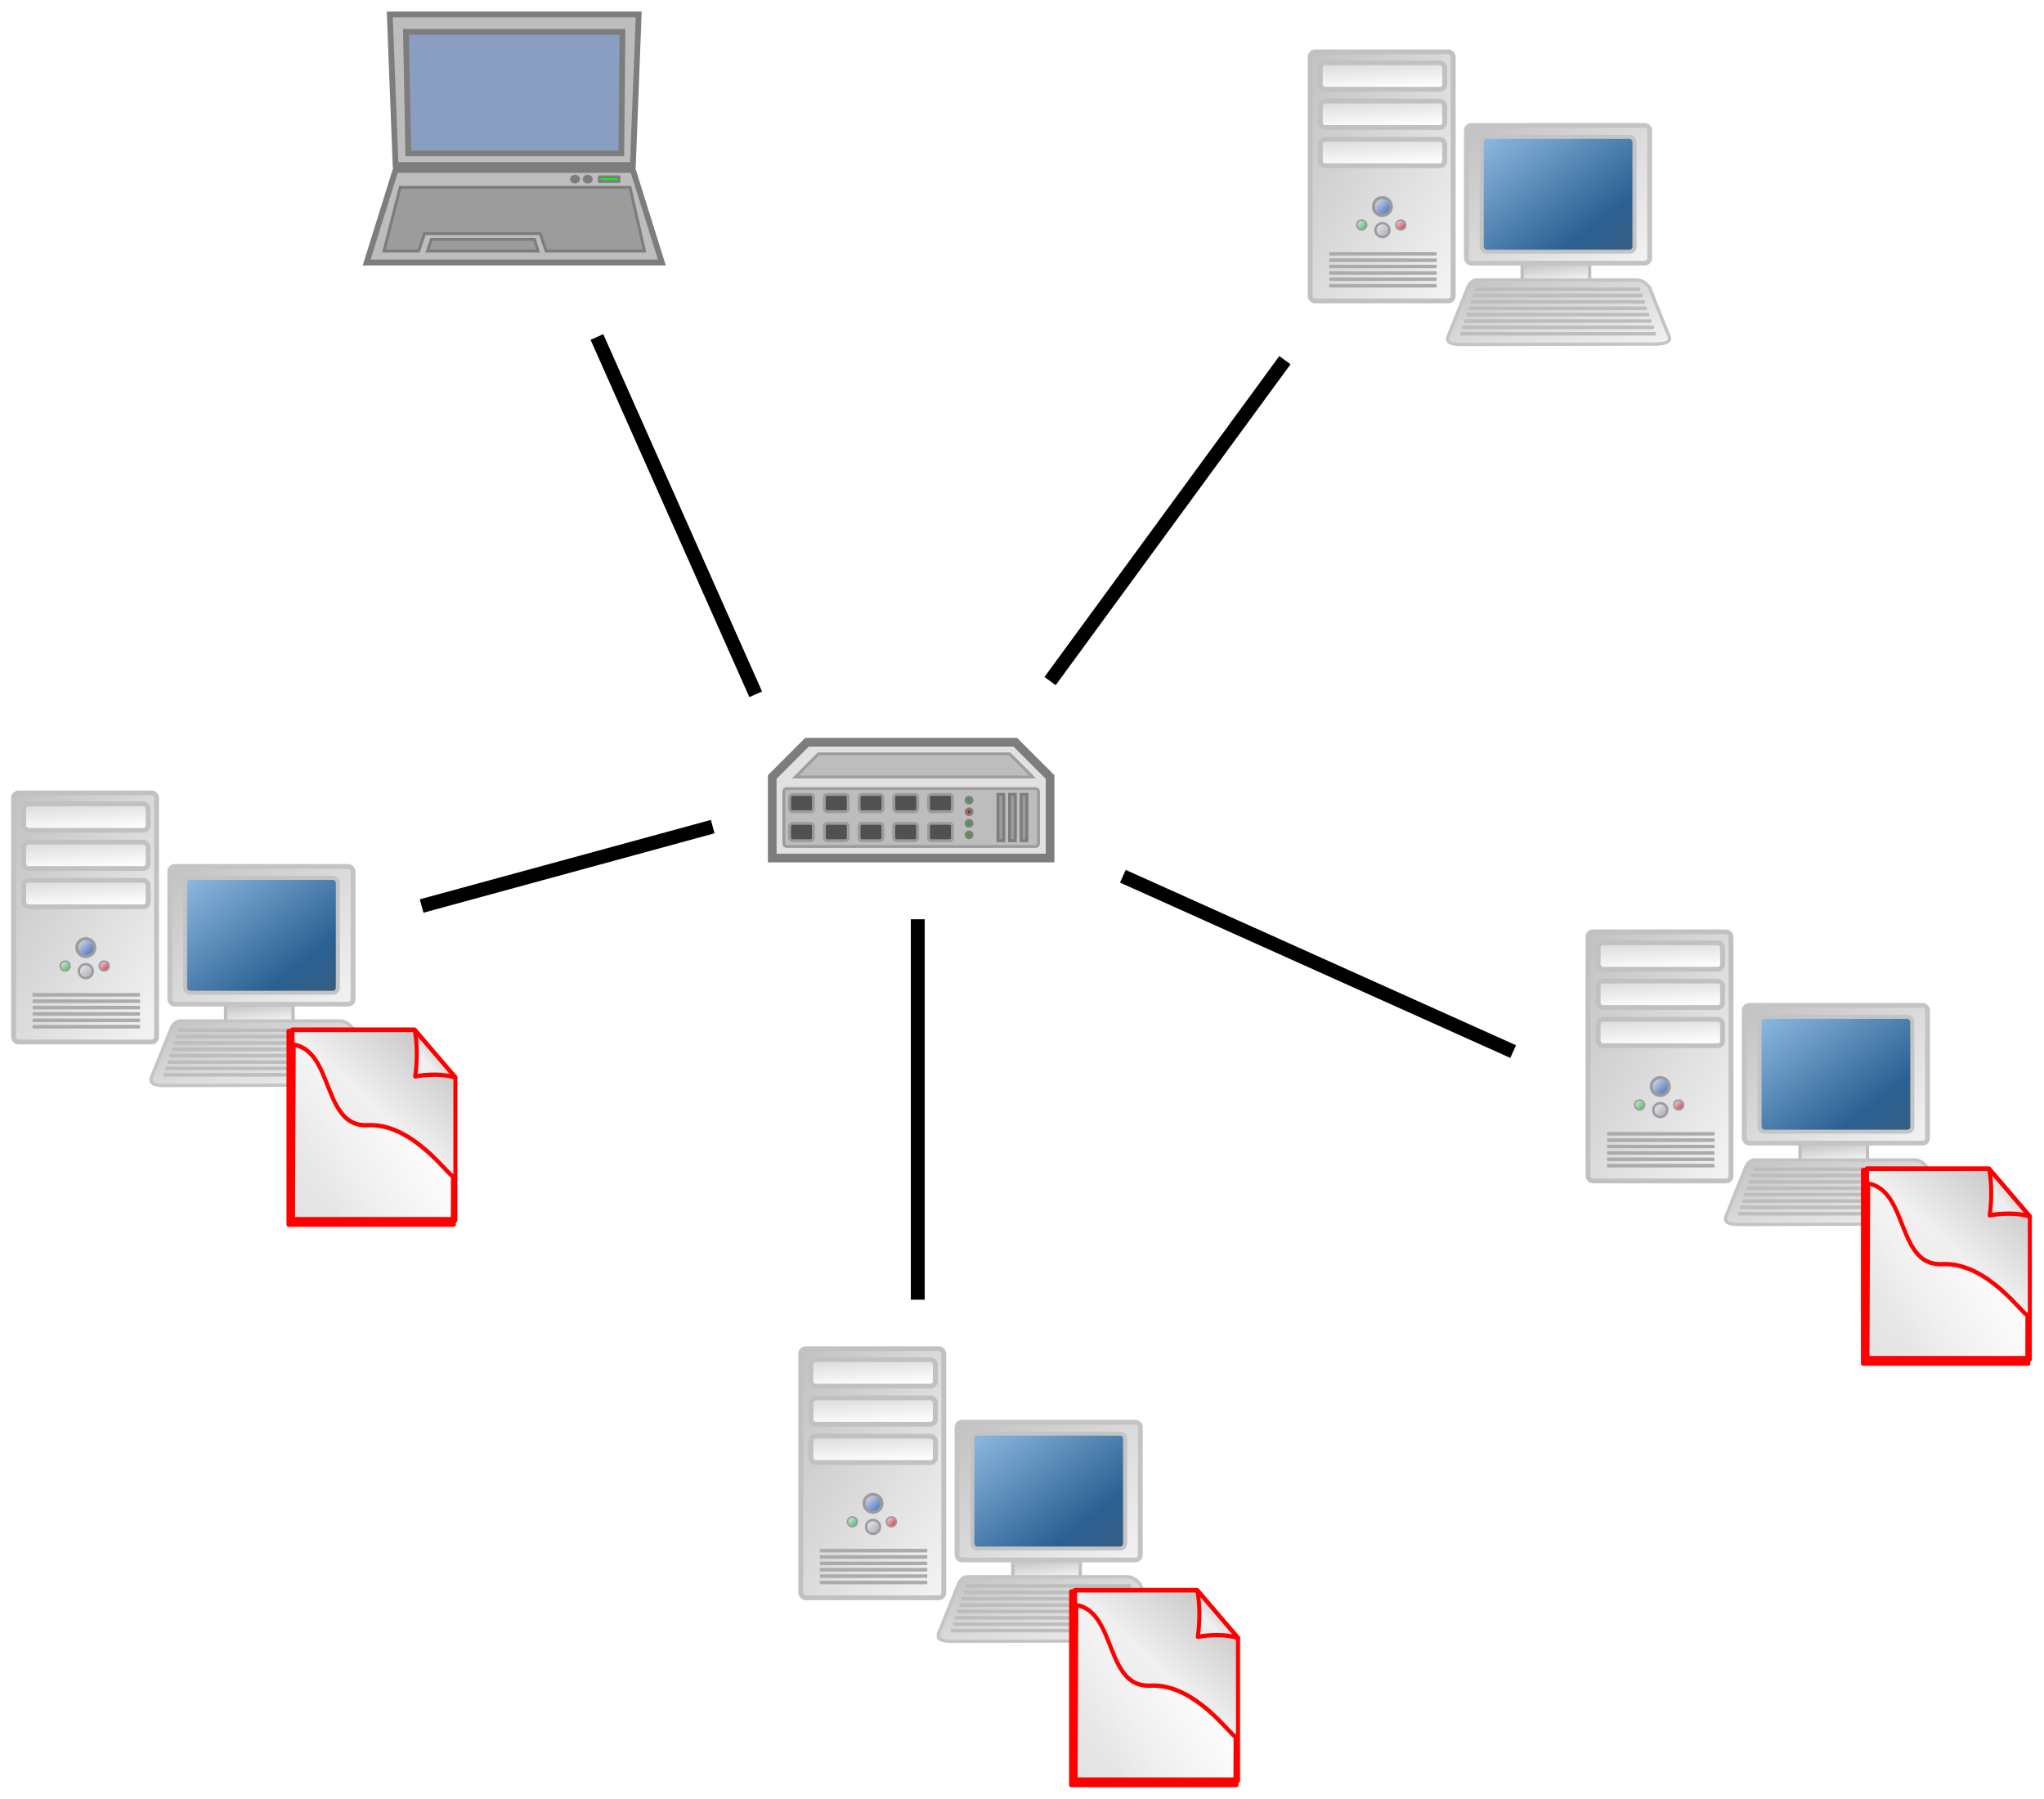 <?xml version="1.0" encoding="UTF-8" standalone="no"?>
<!-- Created with Inkscape (http://www.inkscape.org/) -->

<svg
   xmlns:dc="http://purl.org/dc/elements/1.1/"
   xmlns:cc="http://creativecommons.org/ns#"
   xmlns:rdf="http://www.w3.org/1999/02/22-rdf-syntax-ns#"
   xmlns:svg="http://www.w3.org/2000/svg"
   xmlns="http://www.w3.org/2000/svg"
   xmlns:xlink="http://www.w3.org/1999/xlink"
   xmlns:sodipodi="http://sodipodi.sourceforge.net/DTD/sodipodi-0.dtd"
   xmlns:inkscape="http://www.inkscape.org/namespaces/inkscape"
   width="882.792"
   height="776.915"
   id="svg2"
   version="1.1"
   inkscape:version="0.48.4 r9939"
   sodipodi:docname="nas_replicated.svg">
  <defs
     id="defs4">
    <linearGradient
       y2="326.41"
       x2="412.01"
       gradientTransform="scale(1.137,0.88)"
       y1="267.33"
       gradientUnits="userSpaceOnUse"
       xlink:href="#linearGradient893"
       x1="352.29"
       id="linearGradient2497" />
    <linearGradient
       y2="505.78"
       x2="251.61"
       gradientTransform="scale(2.015,0.496)"
       y1="485.13"
       gradientUnits="userSpaceOnUse"
       xlink:href="#linearGradient2006"
       x1="247.08"
       id="linearGradient2495" />
    <linearGradient
       y2="342.98"
       x2="211.8"
       gradientTransform="scale(2.015,0.496)"
       y1="309.3"
       gradientUnits="userSpaceOnUse"
       xlink:href="#linearGradient2006"
       x1="204.41"
       id="linearGradient2493" />
    <linearGradient
       y2="532.19"
       y1="518.95"
       gradientTransform="scale(1.805,0.554)"
       x2="242.98"
       gradientUnits="userSpaceOnUse"
       xlink:href="#linearGradient893"
       x1="238.53"
       id="linearGradient901" />
    <linearGradient
       y2="321.45"
       y1="272.2"
       gradientTransform="scale(1.137,0.88)"
       x2="407.05"
       gradientUnits="userSpaceOnUse"
       x1="357.26"
       id="linearGradient1138">
      <stop
         offset="0"
         stop-color="#8bb7df"
         id="stop1134" />
      <stop
         offset=".762"
         stop-color="#2a6092"
         id="stop1136" />
      <stop
         offset="1"
         stop-color="#375e82"
         id="stop1135" />
    </linearGradient>
    <linearGradient
       y2="576.43"
       y1="531.84"
       gradientTransform="scale(1.803,0.555)"
       x2="263.56"
       gradientUnits="userSpaceOnUse"
       xlink:href="#linearGradient893"
       x1="218.49"
       id="linearGradient1141" />
    <linearGradient
       x1="549.95"
       y1="400.72"
       x2="527.01"
       gradientUnits="userSpaceOnUse"
       y2="377.81"
       id="linearGradient1170">
      <stop
         offset="0"
         stop-color="#d22235"
         id="stop903" />
      <stop
         offset="1"
         stop-color="#f1f1f1"
         id="stop904" />
    </linearGradient>
    <linearGradient
       y2="536"
       y1="515.35"
       gradientTransform="scale(2.015,0.496)"
       x2="251.61"
       gradientUnits="userSpaceOnUse"
       xlink:href="#linearGradient2006"
       x1="247.08"
       id="linearGradient1505" />
    <linearGradient
       x1="549.95"
       y1="400.72"
       x2="527.01"
       gradientUnits="userSpaceOnUse"
       y2="377.81"
       id="linearGradient1506">
      <stop
         offset="0"
         stop-color="#30b74b"
         id="stop1949" />
      <stop
         offset="1"
         stop-color="#f2f2f2"
         id="stop1950" />
    </linearGradient>
    <linearGradient
       x1="549.95"
       y1="400.72"
       x2="527.01"
       gradientUnits="userSpaceOnUse"
       y2="377.81"
       id="linearGradient2740">
      <stop
         offset="0"
         stop-color="#9fa4af"
         id="stop1946" />
      <stop
         offset="1"
         stop-color="#f2f2f2"
         id="stop1947" />
    </linearGradient>
    <linearGradient
       x1="549.95"
       y1="400.72"
       x2="527.01"
       gradientUnits="userSpaceOnUse"
       y2="377.81"
       id="linearGradient4283">
      <stop
         offset="0"
         stop-color="#305cb7"
         id="stop1907" />
      <stop
         offset="1"
         stop-color="#f2f2f2"
         id="stop1908" />
    </linearGradient>
    <linearGradient
       y2="226.3"
       y1="113.22"
       gradientTransform="scale(0.755,1.324)"
       x2="607.31"
       gradientUnits="userSpaceOnUse"
       xlink:href="#linearGradient893"
       x1="499.56"
       id="linearGradient4284" />
    <linearGradient
       id="linearGradient893">
      <stop
         offset="0"
         stop-color="#c3c3c3"
         id="stop895" />
      <stop
         offset="1"
         stop-color="#f2f2f2"
         id="stop896" />
    </linearGradient>
    <linearGradient
       id="linearGradient2006">
      <stop
         offset="0"
         stop-color="#ddd"
         id="stop2007" />
      <stop
         offset="1"
         stop-color="#fff"
         id="stop2008" />
    </linearGradient>
    <linearGradient
       inkscape:collect="always"
       xlink:href="#linearGradient893"
       id="linearGradient17225"
       gradientUnits="userSpaceOnUse"
       gradientTransform="scale(0.755,1.324)"
       x1="499.56"
       y1="113.22"
       x2="607.31"
       y2="226.3" />
    <linearGradient
       inkscape:collect="always"
       xlink:href="#linearGradient2006"
       id="linearGradient17227"
       gradientUnits="userSpaceOnUse"
       gradientTransform="scale(2.015,0.496)"
       x1="204.41"
       y1="309.3"
       x2="211.8"
       y2="342.98" />
    <linearGradient
       inkscape:collect="always"
       xlink:href="#linearGradient4283"
       id="linearGradient17229"
       gradientUnits="userSpaceOnUse"
       x1="549.95"
       y1="400.72"
       x2="527.01"
       y2="377.81" />
    <linearGradient
       inkscape:collect="always"
       xlink:href="#linearGradient2740"
       id="linearGradient17231"
       gradientUnits="userSpaceOnUse"
       x1="549.95"
       y1="400.72"
       x2="527.01"
       y2="377.81" />
    <linearGradient
       inkscape:collect="always"
       xlink:href="#linearGradient1506"
       id="linearGradient17233"
       gradientUnits="userSpaceOnUse"
       x1="549.95"
       y1="400.72"
       x2="527.01"
       y2="377.81" />
    <linearGradient
       inkscape:collect="always"
       xlink:href="#linearGradient1170"
       id="linearGradient17235"
       gradientUnits="userSpaceOnUse"
       x1="549.95"
       y1="400.72"
       x2="527.01"
       y2="377.81" />
    <linearGradient
       inkscape:collect="always"
       xlink:href="#linearGradient2006"
       id="linearGradient17237"
       gradientUnits="userSpaceOnUse"
       gradientTransform="scale(2.015,0.496)"
       x1="247.08"
       y1="485.13"
       x2="251.61"
       y2="505.78" />
    <linearGradient
       inkscape:collect="always"
       xlink:href="#linearGradient2006"
       id="linearGradient17239"
       gradientUnits="userSpaceOnUse"
       gradientTransform="scale(2.015,0.496)"
       x1="247.08"
       y1="515.35"
       x2="251.61"
       y2="536" />
    <linearGradient
       inkscape:collect="always"
       xlink:href="#linearGradient893"
       id="linearGradient17241"
       gradientUnits="userSpaceOnUse"
       gradientTransform="scale(1.805,0.554)"
       x1="238.53"
       y1="518.95"
       x2="242.98"
       y2="532.19" />
    <linearGradient
       inkscape:collect="always"
       xlink:href="#linearGradient893"
       id="linearGradient17243"
       gradientUnits="userSpaceOnUse"
       gradientTransform="scale(1.137,0.88)"
       x1="352.29"
       y1="267.33"
       x2="412.01"
       y2="326.41" />
    <linearGradient
       inkscape:collect="always"
       xlink:href="#linearGradient1138"
       id="linearGradient17245"
       gradientUnits="userSpaceOnUse"
       gradientTransform="scale(1.137,0.88)"
       x1="357.26"
       y1="272.2"
       x2="407.05"
       y2="321.45" />
    <linearGradient
       inkscape:collect="always"
       xlink:href="#linearGradient893"
       id="linearGradient17247"
       gradientUnits="userSpaceOnUse"
       gradientTransform="scale(1.803,0.555)"
       x1="218.49"
       y1="531.84"
       x2="263.56"
       y2="576.43" />
    <linearGradient
       inkscape:collect="always"
       xlink:href="#linearGradient893"
       id="linearGradient17307"
       gradientUnits="userSpaceOnUse"
       gradientTransform="scale(0.755,1.324)"
       x1="499.56"
       y1="113.22"
       x2="607.31"
       y2="226.3" />
    <linearGradient
       inkscape:collect="always"
       xlink:href="#linearGradient2006"
       id="linearGradient17309"
       gradientUnits="userSpaceOnUse"
       gradientTransform="scale(2.015,0.496)"
       x1="204.41"
       y1="309.3"
       x2="211.8"
       y2="342.98" />
    <linearGradient
       inkscape:collect="always"
       xlink:href="#linearGradient4283"
       id="linearGradient17311"
       gradientUnits="userSpaceOnUse"
       x1="549.95"
       y1="400.72"
       x2="527.01"
       y2="377.81" />
    <linearGradient
       inkscape:collect="always"
       xlink:href="#linearGradient2740"
       id="linearGradient17313"
       gradientUnits="userSpaceOnUse"
       x1="549.95"
       y1="400.72"
       x2="527.01"
       y2="377.81" />
    <linearGradient
       inkscape:collect="always"
       xlink:href="#linearGradient1506"
       id="linearGradient17315"
       gradientUnits="userSpaceOnUse"
       x1="549.95"
       y1="400.72"
       x2="527.01"
       y2="377.81" />
    <linearGradient
       inkscape:collect="always"
       xlink:href="#linearGradient1170"
       id="linearGradient17317"
       gradientUnits="userSpaceOnUse"
       x1="549.95"
       y1="400.72"
       x2="527.01"
       y2="377.81" />
    <linearGradient
       inkscape:collect="always"
       xlink:href="#linearGradient2006"
       id="linearGradient17319"
       gradientUnits="userSpaceOnUse"
       gradientTransform="scale(2.015,0.496)"
       x1="247.08"
       y1="485.13"
       x2="251.61"
       y2="505.78" />
    <linearGradient
       inkscape:collect="always"
       xlink:href="#linearGradient2006"
       id="linearGradient17321"
       gradientUnits="userSpaceOnUse"
       gradientTransform="scale(2.015,0.496)"
       x1="247.08"
       y1="515.35"
       x2="251.61"
       y2="536" />
    <linearGradient
       inkscape:collect="always"
       xlink:href="#linearGradient893"
       id="linearGradient17323"
       gradientUnits="userSpaceOnUse"
       gradientTransform="scale(1.805,0.554)"
       x1="238.53"
       y1="518.95"
       x2="242.98"
       y2="532.19" />
    <linearGradient
       inkscape:collect="always"
       xlink:href="#linearGradient893"
       id="linearGradient17325"
       gradientUnits="userSpaceOnUse"
       gradientTransform="scale(1.137,0.88)"
       x1="352.29"
       y1="267.33"
       x2="412.01"
       y2="326.41" />
    <linearGradient
       inkscape:collect="always"
       xlink:href="#linearGradient1138"
       id="linearGradient17327"
       gradientUnits="userSpaceOnUse"
       gradientTransform="scale(1.137,0.88)"
       x1="357.26"
       y1="272.2"
       x2="407.05"
       y2="321.45" />
    <linearGradient
       inkscape:collect="always"
       xlink:href="#linearGradient893"
       id="linearGradient17329"
       gradientUnits="userSpaceOnUse"
       gradientTransform="scale(1.803,0.555)"
       x1="218.49"
       y1="531.84"
       x2="263.56"
       y2="576.43" />
    <linearGradient
       inkscape:collect="always"
       xlink:href="#linearGradient893"
       id="linearGradient17389"
       gradientUnits="userSpaceOnUse"
       gradientTransform="scale(0.755,1.324)"
       x1="499.56"
       y1="113.22"
       x2="607.31"
       y2="226.3" />
    <linearGradient
       inkscape:collect="always"
       xlink:href="#linearGradient2006"
       id="linearGradient17391"
       gradientUnits="userSpaceOnUse"
       gradientTransform="scale(2.015,0.496)"
       x1="204.41"
       y1="309.3"
       x2="211.8"
       y2="342.98" />
    <linearGradient
       inkscape:collect="always"
       xlink:href="#linearGradient4283"
       id="linearGradient17393"
       gradientUnits="userSpaceOnUse"
       x1="549.95"
       y1="400.72"
       x2="527.01"
       y2="377.81" />
    <linearGradient
       inkscape:collect="always"
       xlink:href="#linearGradient2740"
       id="linearGradient17395"
       gradientUnits="userSpaceOnUse"
       x1="549.95"
       y1="400.72"
       x2="527.01"
       y2="377.81" />
    <linearGradient
       inkscape:collect="always"
       xlink:href="#linearGradient1506"
       id="linearGradient17397"
       gradientUnits="userSpaceOnUse"
       x1="549.95"
       y1="400.72"
       x2="527.01"
       y2="377.81" />
    <linearGradient
       inkscape:collect="always"
       xlink:href="#linearGradient1170"
       id="linearGradient17399"
       gradientUnits="userSpaceOnUse"
       x1="549.95"
       y1="400.72"
       x2="527.01"
       y2="377.81" />
    <linearGradient
       inkscape:collect="always"
       xlink:href="#linearGradient2006"
       id="linearGradient17401"
       gradientUnits="userSpaceOnUse"
       gradientTransform="scale(2.015,0.496)"
       x1="247.08"
       y1="485.13"
       x2="251.61"
       y2="505.78" />
    <linearGradient
       inkscape:collect="always"
       xlink:href="#linearGradient2006"
       id="linearGradient17403"
       gradientUnits="userSpaceOnUse"
       gradientTransform="scale(2.015,0.496)"
       x1="247.08"
       y1="515.35"
       x2="251.61"
       y2="536" />
    <linearGradient
       inkscape:collect="always"
       xlink:href="#linearGradient893"
       id="linearGradient17405"
       gradientUnits="userSpaceOnUse"
       gradientTransform="scale(1.805,0.554)"
       x1="238.53"
       y1="518.95"
       x2="242.98"
       y2="532.19" />
    <linearGradient
       inkscape:collect="always"
       xlink:href="#linearGradient893"
       id="linearGradient17407"
       gradientUnits="userSpaceOnUse"
       gradientTransform="scale(1.137,0.88)"
       x1="352.29"
       y1="267.33"
       x2="412.01"
       y2="326.41" />
    <linearGradient
       inkscape:collect="always"
       xlink:href="#linearGradient1138"
       id="linearGradient17409"
       gradientUnits="userSpaceOnUse"
       gradientTransform="scale(1.137,0.88)"
       x1="357.26"
       y1="272.2"
       x2="407.05"
       y2="321.45" />
    <linearGradient
       inkscape:collect="always"
       xlink:href="#linearGradient893"
       id="linearGradient17411"
       gradientUnits="userSpaceOnUse"
       gradientTransform="scale(1.803,0.555)"
       x1="218.49"
       y1="531.84"
       x2="263.56"
       y2="576.43" />
    <linearGradient
       inkscape:collect="always"
       xlink:href="#linearGradient4283"
       id="linearGradient22771"
       gradientUnits="userSpaceOnUse"
       x1="549.95"
       y1="400.72"
       x2="527.01"
       y2="377.81" />
    <linearGradient
       inkscape:collect="always"
       xlink:href="#linearGradient2740"
       id="linearGradient22773"
       gradientUnits="userSpaceOnUse"
       x1="549.95"
       y1="400.72"
       x2="527.01"
       y2="377.81" />
    <linearGradient
       inkscape:collect="always"
       xlink:href="#linearGradient1506"
       id="linearGradient22775"
       gradientUnits="userSpaceOnUse"
       x1="549.95"
       y1="400.72"
       x2="527.01"
       y2="377.81" />
    <linearGradient
       inkscape:collect="always"
       xlink:href="#linearGradient1170"
       id="linearGradient22777"
       gradientUnits="userSpaceOnUse"
       x1="549.95"
       y1="400.72"
       x2="527.01"
       y2="377.81" />
    <linearGradient
       inkscape:collect="always"
       xlink:href="#linearGradient1138"
       id="linearGradient22779"
       gradientUnits="userSpaceOnUse"
       gradientTransform="scale(1.137,0.88)"
       x1="357.26"
       y1="272.2"
       x2="407.05"
       y2="321.45" />
    <filter
       color-interpolation-filters="sRGB"
       inkscape:collect="always"
       id="filter4103">
      <feGaussianBlur
         inkscape:collect="always"
         stdDeviation="0.299"
         id="feGaussianBlur4105" />
    </filter>
    <linearGradient
       inkscape:collect="always"
       xlink:href="#linearGradient1492"
       id="linearGradient3225"
       gradientUnits="userSpaceOnUse"
       gradientTransform="scale(0.955,1.047)"
       x1="749.247"
       y1="207.823"
       x2="380.102"
       y2="686.158" />
    <linearGradient
       id="linearGradient1492">
      <stop
         offset="0"
         stop-color="#cbcbcb"
         id="stop1493" />
      <stop
         offset=".349"
         stop-color="#f0f0f0"
         id="stop1496" />
      <stop
         offset="1"
         stop-color="#e2e2e2"
         id="stop1494" />
    </linearGradient>
    <linearGradient
       inkscape:collect="always"
       xlink:href="#linearGradient1492"
       id="linearGradient3227"
       gradientUnits="userSpaceOnUse"
       gradientTransform="scale(0.955,1.047)"
       x1="741.654"
       y1="169.437"
       x2="622.352"
       y2="287.726" />
    <linearGradient
       id="linearGradient5007">
      <stop
         offset="0"
         stop-color="#cbcbcb"
         id="stop5009" />
      <stop
         offset=".349"
         stop-color="#f0f0f0"
         id="stop5011" />
      <stop
         offset="1"
         stop-color="#e2e2e2"
         id="stop5013" />
    </linearGradient>
    <linearGradient
       inkscape:collect="always"
       xlink:href="#linearGradient1499"
       id="linearGradient3229"
       gradientUnits="userSpaceOnUse"
       gradientTransform="scale(0.989,1.011)"
       x1="687.96"
       y1="236.127"
       x2="330.878"
       y2="418.539" />
    <linearGradient
       y2="418.539"
       x1="687.96"
       x2="330.878"
       y1="236.127"
       id="linearGradient1499"
       gradientTransform="scale(0.989,1.011)"
       gradientUnits="userSpaceOnUse">
      <stop
         offset="0"
         stop-color="#fff"
         id="stop1502" />
      <stop
         offset="1"
         stop-opacity="0"
         stop-color="#fff"
         id="stop1504" />
    </linearGradient>
    <linearGradient
       y2="418.539"
       x2="330.878"
       y1="236.127"
       x1="687.96"
       gradientTransform="scale(0.989,1.011)"
       gradientUnits="userSpaceOnUse"
       id="linearGradient5028"
       xlink:href="#linearGradient1499"
       inkscape:collect="always" />
    <linearGradient
       inkscape:collect="always"
       xlink:href="#linearGradient1492"
       id="linearGradient3278"
       gradientUnits="userSpaceOnUse"
       gradientTransform="scale(0.955,1.047)"
       x1="749.247"
       y1="207.823"
       x2="380.102"
       y2="686.158" />
    <linearGradient
       inkscape:collect="always"
       xlink:href="#linearGradient1492"
       id="linearGradient3280"
       gradientUnits="userSpaceOnUse"
       gradientTransform="scale(0.955,1.047)"
       x1="741.654"
       y1="169.437"
       x2="622.352"
       y2="287.726" />
    <linearGradient
       inkscape:collect="always"
       xlink:href="#linearGradient1499"
       id="linearGradient3282"
       gradientUnits="userSpaceOnUse"
       gradientTransform="scale(0.989,1.011)"
       x1="687.96"
       y1="236.127"
       x2="330.878"
       y2="418.539" />
    <linearGradient
       inkscape:collect="always"
       xlink:href="#linearGradient1492"
       id="linearGradient3302"
       gradientUnits="userSpaceOnUse"
       gradientTransform="scale(0.955,1.047)"
       x1="749.247"
       y1="207.823"
       x2="380.102"
       y2="686.158" />
    <linearGradient
       inkscape:collect="always"
       xlink:href="#linearGradient1492"
       id="linearGradient3304"
       gradientUnits="userSpaceOnUse"
       gradientTransform="scale(0.955,1.047)"
       x1="741.654"
       y1="169.437"
       x2="622.352"
       y2="287.726" />
    <linearGradient
       inkscape:collect="always"
       xlink:href="#linearGradient1499"
       id="linearGradient3306"
       gradientUnits="userSpaceOnUse"
       gradientTransform="scale(0.989,1.011)"
       x1="687.96"
       y1="236.127"
       x2="330.878"
       y2="418.539" />
  </defs>
  <sodipodi:namedview
     id="base"
     pagecolor="#ffffff"
     bordercolor="#666666"
     borderopacity="1.0"
     inkscape:pageopacity="0.0"
     inkscape:pageshadow="2"
     inkscape:zoom="0.49497475"
     inkscape:cx="537.9894"
     inkscape:cy="305.66286"
     inkscape:document-units="px"
     inkscape:current-layer="layer1-7"
     showgrid="false"
     inkscape:window-width="827"
     inkscape:window-height="847"
     inkscape:window-x="0"
     inkscape:window-y="24"
     inkscape:window-maximized="0"
     fit-margin-top="5"
     fit-margin-bottom="5"
     fit-margin-left="5"
     fit-margin-right="5" />
  <g
     inkscape:label="Calque 1"
     inkscape:groupmode="layer"
     id="layer1"
     transform="translate(30.668,-183.976)">
    <g
       stroke-miterlimit="10"
       transform="translate(400.001,-837.145)"
       id="layer1-7"
       style="fill-rule:evenodd;stroke-miterlimit:10">
      <path
         d="m -97.144,1356.65 15,-15 H 7.856 l 15,15 v 35 h -120 z"
         id="path216"
         inkscape:connector-curvature="0"
         style="fill:#e1e1e1;stroke:#7d7d7d;stroke-width:3.75" />
      <path
         d="m -90.894,1361.65 h 107.5 c 0.688,0 1.25,0.561 1.25,1.25 v 22.5 c 0,0.693 -0.562,1.25 -1.25,1.25 h -107.5 c -0.688,0 -1.25,-0.557 -1.25,-1.25 v -22.5 c 0,-0.689 0.562,-1.25 1.25,-1.25"
         id="path218"
         inkscape:connector-curvature="0"
         style="fill:#bdbdbd;stroke:#9c9c9c;stroke-width:1.25;stroke-linejoin:round" />
      <path
         d="m -10.894,1371.65 c 0,1.67 -2.5,1.67 -2.5,0 0,-1.665 2.5,-1.665 2.5,0"
         id="path220"
         inkscape:connector-curvature="0"
         style="fill:#c51900;stroke:#7d7d7d;stroke-width:1.25;stroke-linejoin:round" />
      <path
         d="M 0.356,1364.15 H 2.856 v 20 H 0.356 z"
         id="path222"
         inkscape:connector-curvature="0"
         style="fill:#9c9c9c;stroke:#7d7d7d;stroke-width:1.25" />
      <path
         d="m -88.394,1364.15 h 7.817 c 0.688,0 1.25,0.561 1.25,1.25 v 5 c 0,0.693 -0.562,1.25 -1.25,1.25 h -7.817 c -0.688,0 -1.25,-0.557 -1.25,-1.25 v -5 c 0,-0.689 0.562,-1.25 1.25,-1.25"
         id="path224"
         inkscape:connector-curvature="0"
         style="fill:#515151;stroke:#9c9c9c;stroke-width:1.25;stroke-linejoin:round" />
      <path
         d="m -88.394,1376.65 h 7.817 c 0.688,0 1.25,0.561 1.25,1.25 v 5 c 0,0.693 -0.562,1.25 -1.25,1.25 h -7.817 c -0.688,0 -1.25,-0.557 -1.25,-1.25 v -5 c 0,-0.689 0.562,-1.25 1.25,-1.25"
         id="path226"
         inkscape:connector-curvature="0"
         style="fill:#515151;stroke:#9c9c9c;stroke-width:1.25;stroke-linejoin:round" />
      <path
         d="m -73.394,1364.15 h 7.817 c 0.688,0 1.25,0.561 1.25,1.25 v 5 c 0,0.693 -0.562,1.25 -1.25,1.25 h -7.817 c -0.688,0 -1.25,-0.557 -1.25,-1.25 v -5 c 0,-0.689 0.562,-1.25 1.25,-1.25"
         id="path228"
         inkscape:connector-curvature="0"
         style="fill:#515151;stroke:#9c9c9c;stroke-width:1.25;stroke-linejoin:round" />
      <path
         d="m -58.394,1364.15 h 7.817 c 0.688,0 1.25,0.561 1.25,1.25 v 5 c 0,0.693 -0.562,1.25 -1.25,1.25 h -7.817 c -0.688,0 -1.25,-0.557 -1.25,-1.25 v -5 c 0,-0.689 0.562,-1.25 1.25,-1.25"
         id="path230"
         inkscape:connector-curvature="0"
         style="fill:#515151;stroke:#9c9c9c;stroke-width:1.25;stroke-linejoin:round" />
      <path
         d="m -43.394,1364.15 h 7.817 c 0.688,0 1.25,0.561 1.25,1.25 v 5 c 0,0.693 -0.562,1.25 -1.25,1.25 h -7.817 c -0.688,0 -1.25,-0.557 -1.25,-1.25 v -5 c 0,-0.689 0.562,-1.25 1.25,-1.25"
         id="path232"
         inkscape:connector-curvature="0"
         style="fill:#515151;stroke:#9c9c9c;stroke-width:1.25;stroke-linejoin:round" />
      <path
         d="m -28.394,1364.15 h 7.817 c 0.688,0 1.25,0.561 1.25,1.25 v 5 c 0,0.693 -0.562,1.25 -1.25,1.25 h -7.817 c -0.688,0 -1.25,-0.557 -1.25,-1.25 v -5 c 0,-0.689 0.562,-1.25 1.25,-1.25"
         id="path234"
         inkscape:connector-curvature="0"
         style="fill:#515151;stroke:#9c9c9c;stroke-width:1.25;stroke-linejoin:round" />
      <path
         d="m -73.394,1376.65 h 7.817 c 0.688,0 1.25,0.561 1.25,1.25 v 5 c 0,0.693 -0.562,1.25 -1.25,1.25 h -7.817 c -0.688,0 -1.25,-0.557 -1.25,-1.25 v -5 c 0,-0.689 0.562,-1.25 1.25,-1.25"
         id="path236"
         inkscape:connector-curvature="0"
         style="fill:#515151;stroke:#9c9c9c;stroke-width:1.25;stroke-linejoin:round" />
      <path
         d="m -58.394,1376.65 h 7.817 c 0.688,0 1.25,0.561 1.25,1.25 v 5 c 0,0.693 -0.562,1.25 -1.25,1.25 h -7.817 c -0.688,0 -1.25,-0.557 -1.25,-1.25 v -5 c 0,-0.689 0.562,-1.25 1.25,-1.25"
         id="path238"
         inkscape:connector-curvature="0"
         style="fill:#515151;stroke:#9c9c9c;stroke-width:1.25;stroke-linejoin:round" />
      <path
         d="m -43.394,1376.65 h 7.817 c 0.688,0 1.25,0.561 1.25,1.25 v 5 c 0,0.693 -0.562,1.25 -1.25,1.25 h -7.817 c -0.688,0 -1.25,-0.557 -1.25,-1.25 v -5 c 0,-0.689 0.562,-1.25 1.25,-1.25"
         id="path240"
         inkscape:connector-curvature="0"
         style="fill:#515151;stroke:#9c9c9c;stroke-width:1.25;stroke-linejoin:round" />
      <path
         d="m -28.394,1376.65 h 7.817 c 0.688,0 1.25,0.561 1.25,1.25 v 5 c 0,0.693 -0.562,1.25 -1.25,1.25 h -7.817 c -0.688,0 -1.25,-0.557 -1.25,-1.25 v -5 c 0,-0.689 0.562,-1.25 1.25,-1.25"
         id="path242"
         inkscape:connector-curvature="0"
         style="fill:#515151;stroke:#9c9c9c;stroke-width:1.25;stroke-linejoin:round" />
      <path
         d="m -87.144,1356.65 10,-10 H 5.356 l 10,10 z"
         id="path244"
         inkscape:connector-curvature="0"
         style="fill:#bdbdbd;stroke:#9c9c9c;stroke-width:1.25" />
      <path
         d="m -10.894,1366.65 c 0,1.67 -2.5,1.67 -2.5,0 0,-1.665 2.5,-1.665 2.5,0"
         id="path246"
         inkscape:connector-curvature="0"
         style="fill:#00c700;stroke:#7d7d7d;stroke-width:1.25" />
      <path
         d="m 5.356,1364.15 h 2.5 v 20 h -2.5 z"
         id="path248"
         inkscape:connector-curvature="0"
         style="fill:#9c9c9c;stroke:#7d7d7d;stroke-width:1.25" />
      <path
         d="m 10.356,1364.15 h 2.5 v 20 h -2.5 z"
         id="path250"
         inkscape:connector-curvature="0"
         style="fill:#9c9c9c;stroke:#7d7d7d;stroke-width:1.25" />
      <path
         d="m -10.894,1376.65 c 0,1.67 -2.5,1.67 -2.5,0 0,-1.665 2.5,-1.665 2.5,0"
         id="path252"
         inkscape:connector-curvature="0"
         style="fill:#00c700;stroke:#7d7d7d;stroke-width:1.25" />
      <path
         d="m -10.894,1381.65 c 0,1.67 -2.5,1.67 -2.5,0 0,-1.665 2.5,-1.665 2.5,0"
         id="path254"
         inkscape:connector-curvature="0"
         style="fill:#00c700;stroke:#7d7d7d;stroke-width:1.25" />
      <g
         transform="matrix(1.125,0,0,1.101,-398.59,799.74)"
         id="g2122"
         style="fill-rule:evenodd">
        <rect
           x="373.73"
           y="146.4"
           width="89.559"
           height="159.39"
           ry="3.149"
           transform="matrix(0.613,0,0,0.613,245.37,131.67)"
           rx="3.082"
           id="rect1203"
           style="fill:url(#linearGradient4284);stroke:#c1c1c1;stroke-width:3.059" />
        <rect
           x="380.07"
           y="153.42"
           width="77.936"
           height="16.892"
           ry="3.149"
           transform="matrix(0.613,0,0,0.613,245.37,131.67)"
           rx="3.082"
           id="rect1826"
           style="fill:url(#linearGradient2493);stroke:#c1c1c1;stroke-width:3.059" />
        <path
           transform="matrix(0.326,0,0,0.326,326.62,155.15)"
           d="m 549.07,389.36 a 10.492,10.492 0 1 1 -20.98,0 10.492,10.492 0 1 1 20.98,0 z"
           id="path1831"
           inkscape:connector-curvature="0"
           style="fill:url(#linearGradient22771);stroke:#9c9c9c;stroke-width:3.664" />
        <path
           transform="matrix(0.254,0,0,0.254,365.41,192.43)"
           d="m 549.07,389.36 a 10.492,10.492 0 1 1 -20.98,0 10.492,10.492 0 1 1 20.98,0 z"
           id="path1940"
           inkscape:connector-curvature="0"
           style="fill:url(#linearGradient22773);stroke:#9c9c9c;stroke-width:3.664" />
        <path
           transform="matrix(0.177,0,0,0.177,398.94,220.4)"
           d="m 549.07,389.36 a 10.492,10.492 0 1 1 -20.98,0 10.492,10.492 0 1 1 20.98,0 z"
           id="path1942"
           inkscape:connector-curvature="0"
           style="fill:url(#linearGradient22775);stroke:#9c9c9c;stroke-width:3.664" />
        <path
           transform="matrix(0.177,0,0,0.177,413.94,220.4)"
           d="m 549.07,389.36 a 10.492,10.492 0 1 1 -20.98,0 10.492,10.492 0 1 1 20.98,0 z"
           id="path1954"
           inkscape:connector-curvature="0"
           style="fill:url(#linearGradient22777);stroke:#9c9c9c;stroke-width:3.664" />
        <rect
           height="1.393"
           x="441.48"
           y="265.76"
           width="41.293"
           ry="0.322"
           transform="translate(40.273,34.156)"
           rx="0.315"
           id="rect1958"
           style="fill:#ababab" />
        <rect
           height="1.393"
           x="441.48"
           y="268.26"
           width="41.293"
           ry="0.322"
           transform="translate(40.273,34.156)"
           rx="0.315"
           id="rect1959"
           style="fill:#ababab" />
        <rect
           height="1.393"
           x="441.48"
           y="270.76"
           width="41.293"
           ry="0.322"
           transform="translate(40.273,34.156)"
           rx="0.315"
           id="rect1960"
           style="fill:#ababab" />
        <rect
           height="1.393"
           x="441.48"
           y="273.26"
           width="41.293"
           ry="0.322"
           transform="translate(40.273,34.156)"
           rx="0.315"
           id="rect1961"
           style="fill:#ababab" />
        <rect
           height="1.393"
           x="441.48"
           y="275.76"
           width="41.293"
           ry="0.322"
           transform="translate(40.273,34.156)"
           rx="0.315"
           id="rect1962"
           style="fill:#ababab" />
        <rect
           height="1.393"
           x="441.48"
           y="278.26"
           width="41.293"
           ry="0.322"
           transform="translate(40.273,34.156)"
           rx="0.315"
           id="rect1963"
           style="fill:#ababab" />
        <rect
           x="478.35"
           y="240.72"
           width="47.775"
           height="10.355"
           ry="1.93"
           rx="1.889"
           id="rect2009"
           style="fill:url(#linearGradient2495);stroke:#c1c1c1;stroke-width:1.875" />
        <rect
           x="478.35"
           y="255.72"
           width="47.775"
           height="10.355"
           ry="1.93"
           rx="1.889"
           id="rect2010"
           style="fill:url(#linearGradient1505);stroke:#c1c1c1;stroke-width:1.875" />
        <g
           transform="translate(0,1.879)"
           id="g2081">
          <rect
             x="420.55"
             y="287.77"
             width="25.911"
             height="7.087"
             transform="translate(135.3,14.407)"
             id="rect1983"
             style="fill:url(#linearGradient901);stroke:#bebebe;stroke-width:1.25" />
          <rect
             x="399.16"
             y="233.96"
             width="70.351"
             height="54.038"
             ry="1.93"
             transform="translate(135.3,14.407)"
             rx="1.889"
             id="rect1979"
             style="fill:url(#linearGradient2497);stroke:#c4c4c4;stroke-width:1.875" />
          <rect
             x="405.02"
             y="238.46"
             width="58.648"
             height="45.048"
             ry="1.93"
             transform="translate(135.3,14.407)"
             rx="1.889"
             id="rect1980"
             style="fill:url(#linearGradient22779);stroke:#c4c4c4;stroke-width:1.563" />
          <path
             transform="translate(135.3,14.407)"
             d="m 402.97,294.58 c -1.36,0.06 -2.47,1.31 -3.07,2.35 l -7.58,19.27 c -1.19,2.83 0.61,3.6 4.43,3.71 l 74.55,-0.18 c 3.14,0 7.19,-0.48 5.43,-3.53 l -7.31,-18.69 c -0.83,-1.02 -2.47,-2.93 -4.82,-2.93 h -61.63 z"
             id="rect1986"
             inkscape:connector-curvature="0"
             style="fill:url(#linearGradient1141);stroke:#c4c4c4;stroke-width:1.279" />
        </g>
        <g
           transform="matrix(0.916,0,0,1,47.77,-0.543)"
           id="g2113"
           style="fill:#bdbdbd">
          <rect
             x="534.06"
             y="316.83"
             width="71.083"
             height="1.393"
             ry="0.322"
             rx="0.344"
             id="rect2100" />
          <rect
             x="533.06"
             y="319.33"
             width="73.074"
             height="1.393"
             ry="0.322"
             rx="0.344"
             id="rect2101" />
          <rect
             x="532.25"
             y="321.83"
             width="74.703"
             height="1.393"
             ry="0.322"
             rx="0.344"
             id="rect2102" />
          <rect
             x="531.25"
             y="324.33"
             width="76.694"
             height="1.393"
             ry="0.322"
             rx="0.344"
             id="rect2103" />
          <rect
             x="530.35"
             y="326.83"
             width="78.504"
             height="1.393"
             ry="0.322"
             rx="0.344"
             id="rect2104" />
          <rect
             x="529.53"
             y="329.33"
             width="80.404"
             height="1.393"
             ry="0.322"
             rx="0.344"
             id="rect2105" />
          <rect
             x="534.96"
             y="314.33"
             width="69.273"
             height="1.393"
             ry="0.322"
             rx="0.344"
             id="rect2110" />
          <rect
             x="528.72"
             y="331.83"
             width="82.033"
             height="1.393"
             ry="0.322"
             rx="0.344"
             id="rect2111" />
        </g>
      </g>
      <g
         style="fill-rule:evenodd"
         id="g17167"
         transform="matrix(1.125,0,0,1.101,-278.59,1179.74)">
        <rect
           style="fill:url(#linearGradient17225);stroke:#c1c1c1;stroke-width:3.059"
           id="rect17169"
           rx="3.082"
           transform="matrix(0.613,0,0,0.613,245.37,131.67)"
           ry="3.149"
           height="159.39"
           width="89.559"
           y="146.4"
           x="373.73" />
        <rect
           style="fill:url(#linearGradient17227);stroke:#c1c1c1;stroke-width:3.059"
           id="rect17171"
           rx="3.082"
           transform="matrix(0.613,0,0,0.613,245.37,131.67)"
           ry="3.149"
           height="16.892"
           width="77.936"
           y="153.42"
           x="380.07" />
        <path
           style="fill:url(#linearGradient17229);stroke:#9c9c9c;stroke-width:3.664"
           inkscape:connector-curvature="0"
           id="path17173"
           d="m 549.07,389.36 a 10.492,10.492 0 1 1 -20.98,0 10.492,10.492 0 1 1 20.98,0 z"
           transform="matrix(0.326,0,0,0.326,326.62,155.15)" />
        <path
           style="fill:url(#linearGradient17231);stroke:#9c9c9c;stroke-width:3.664"
           inkscape:connector-curvature="0"
           id="path17175"
           d="m 549.07,389.36 a 10.492,10.492 0 1 1 -20.98,0 10.492,10.492 0 1 1 20.98,0 z"
           transform="matrix(0.254,0,0,0.254,365.41,192.43)" />
        <path
           style="fill:url(#linearGradient17233);stroke:#9c9c9c;stroke-width:3.664"
           inkscape:connector-curvature="0"
           id="path17177"
           d="m 549.07,389.36 a 10.492,10.492 0 1 1 -20.98,0 10.492,10.492 0 1 1 20.98,0 z"
           transform="matrix(0.177,0,0,0.177,398.94,220.4)" />
        <path
           style="fill:url(#linearGradient17235);stroke:#9c9c9c;stroke-width:3.664"
           inkscape:connector-curvature="0"
           id="path17179"
           d="m 549.07,389.36 a 10.492,10.492 0 1 1 -20.98,0 10.492,10.492 0 1 1 20.98,0 z"
           transform="matrix(0.177,0,0,0.177,413.94,220.4)" />
        <rect
           style="fill:#ababab"
           id="rect17181"
           rx="0.315"
           transform="translate(40.273,34.156)"
           ry="0.322"
           width="41.293"
           y="265.76"
           x="441.48"
           height="1.393" />
        <rect
           style="fill:#ababab"
           id="rect17183"
           rx="0.315"
           transform="translate(40.273,34.156)"
           ry="0.322"
           width="41.293"
           y="268.26"
           x="441.48"
           height="1.393" />
        <rect
           style="fill:#ababab"
           id="rect17185"
           rx="0.315"
           transform="translate(40.273,34.156)"
           ry="0.322"
           width="41.293"
           y="270.76"
           x="441.48"
           height="1.393" />
        <rect
           style="fill:#ababab"
           id="rect17187"
           rx="0.315"
           transform="translate(40.273,34.156)"
           ry="0.322"
           width="41.293"
           y="273.26"
           x="441.48"
           height="1.393" />
        <rect
           style="fill:#ababab"
           id="rect17189"
           rx="0.315"
           transform="translate(40.273,34.156)"
           ry="0.322"
           width="41.293"
           y="275.76"
           x="441.48"
           height="1.393" />
        <rect
           style="fill:#ababab"
           id="rect17191"
           rx="0.315"
           transform="translate(40.273,34.156)"
           ry="0.322"
           width="41.293"
           y="278.26"
           x="441.48"
           height="1.393" />
        <rect
           style="fill:url(#linearGradient17237);stroke:#c1c1c1;stroke-width:1.875"
           id="rect17193"
           rx="1.889"
           ry="1.93"
           height="10.355"
           width="47.775"
           y="240.72"
           x="478.35" />
        <rect
           style="fill:url(#linearGradient17239);stroke:#c1c1c1;stroke-width:1.875"
           id="rect17195"
           rx="1.889"
           ry="1.93"
           height="10.355"
           width="47.775"
           y="255.72"
           x="478.35" />
        <g
           id="g17197"
           transform="translate(0,1.879)">
          <rect
             style="fill:url(#linearGradient17241);stroke:#bebebe;stroke-width:1.25"
             id="rect17199"
             transform="translate(135.3,14.407)"
             height="7.087"
             width="25.911"
             y="287.77"
             x="420.55" />
          <rect
             style="fill:url(#linearGradient17243);stroke:#c4c4c4;stroke-width:1.875"
             id="rect17201"
             rx="1.889"
             transform="translate(135.3,14.407)"
             ry="1.93"
             height="54.038"
             width="70.351"
             y="233.96"
             x="399.16" />
          <rect
             style="fill:url(#linearGradient17245);stroke:#c4c4c4;stroke-width:1.563"
             id="rect17203"
             rx="1.889"
             transform="translate(135.3,14.407)"
             ry="1.93"
             height="45.048"
             width="58.648"
             y="238.46"
             x="405.02" />
          <path
             style="fill:url(#linearGradient17247);stroke:#c4c4c4;stroke-width:1.279"
             inkscape:connector-curvature="0"
             id="path17205"
             d="m 402.97,294.58 c -1.36,0.06 -2.47,1.31 -3.07,2.35 l -7.58,19.27 c -1.19,2.83 0.61,3.6 4.43,3.71 l 74.55,-0.18 c 3.14,0 7.19,-0.48 5.43,-3.53 l -7.31,-18.69 c -0.83,-1.02 -2.47,-2.93 -4.82,-2.93 h -61.63 z"
             transform="translate(135.3,14.407)" />
        </g>
        <g
           style="fill:#bdbdbd"
           id="g17207"
           transform="matrix(0.916,0,0,1,47.77,-0.543)">
          <rect
             id="rect17209"
             rx="0.344"
             ry="0.322"
             height="1.393"
             width="71.083"
             y="316.83"
             x="534.06" />
          <rect
             id="rect17211"
             rx="0.344"
             ry="0.322"
             height="1.393"
             width="73.074"
             y="319.33"
             x="533.06" />
          <rect
             id="rect17213"
             rx="0.344"
             ry="0.322"
             height="1.393"
             width="74.703"
             y="321.83"
             x="532.25" />
          <rect
             id="rect17215"
             rx="0.344"
             ry="0.322"
             height="1.393"
             width="76.694"
             y="324.33"
             x="531.25" />
          <rect
             id="rect17217"
             rx="0.344"
             ry="0.322"
             height="1.393"
             width="78.504"
             y="326.83"
             x="530.35" />
          <rect
             id="rect17219"
             rx="0.344"
             ry="0.322"
             height="1.393"
             width="80.404"
             y="329.33"
             x="529.53" />
          <rect
             id="rect17221"
             rx="0.344"
             ry="0.322"
             height="1.393"
             width="69.273"
             y="314.33"
             x="534.96" />
          <rect
             id="rect17223"
             rx="0.344"
             ry="0.322"
             height="1.393"
             width="82.033"
             y="331.83"
             x="528.72" />
        </g>
      </g>
      <g
         transform="matrix(1.125,0,0,1.101,-618.59,1359.74)"
         id="g17249"
         style="fill-rule:evenodd">
        <rect
           x="373.73"
           y="146.4"
           width="89.559"
           height="159.39"
           ry="3.149"
           transform="matrix(0.613,0,0,0.613,245.37,131.67)"
           rx="3.082"
           id="rect17251"
           style="fill:url(#linearGradient17307);stroke:#c1c1c1;stroke-width:3.059" />
        <rect
           x="380.07"
           y="153.42"
           width="77.936"
           height="16.892"
           ry="3.149"
           transform="matrix(0.613,0,0,0.613,245.37,131.67)"
           rx="3.082"
           id="rect17253"
           style="fill:url(#linearGradient17309);stroke:#c1c1c1;stroke-width:3.059" />
        <path
           transform="matrix(0.326,0,0,0.326,326.62,155.15)"
           d="m 549.07,389.36 a 10.492,10.492 0 1 1 -20.98,0 10.492,10.492 0 1 1 20.98,0 z"
           id="path17255"
           inkscape:connector-curvature="0"
           style="fill:url(#linearGradient17311);stroke:#9c9c9c;stroke-width:3.664" />
        <path
           transform="matrix(0.254,0,0,0.254,365.41,192.43)"
           d="m 549.07,389.36 a 10.492,10.492 0 1 1 -20.98,0 10.492,10.492 0 1 1 20.98,0 z"
           id="path17257"
           inkscape:connector-curvature="0"
           style="fill:url(#linearGradient17313);stroke:#9c9c9c;stroke-width:3.664" />
        <path
           transform="matrix(0.177,0,0,0.177,398.94,220.4)"
           d="m 549.07,389.36 a 10.492,10.492 0 1 1 -20.98,0 10.492,10.492 0 1 1 20.98,0 z"
           id="path17259"
           inkscape:connector-curvature="0"
           style="fill:url(#linearGradient17315);stroke:#9c9c9c;stroke-width:3.664" />
        <path
           transform="matrix(0.177,0,0,0.177,413.94,220.4)"
           d="m 549.07,389.36 a 10.492,10.492 0 1 1 -20.98,0 10.492,10.492 0 1 1 20.98,0 z"
           id="path17261"
           inkscape:connector-curvature="0"
           style="fill:url(#linearGradient17317);stroke:#9c9c9c;stroke-width:3.664" />
        <rect
           height="1.393"
           x="441.48"
           y="265.76"
           width="41.293"
           ry="0.322"
           transform="translate(40.273,34.156)"
           rx="0.315"
           id="rect17263"
           style="fill:#ababab" />
        <rect
           height="1.393"
           x="441.48"
           y="268.26"
           width="41.293"
           ry="0.322"
           transform="translate(40.273,34.156)"
           rx="0.315"
           id="rect17265"
           style="fill:#ababab" />
        <rect
           height="1.393"
           x="441.48"
           y="270.76"
           width="41.293"
           ry="0.322"
           transform="translate(40.273,34.156)"
           rx="0.315"
           id="rect17267"
           style="fill:#ababab" />
        <rect
           height="1.393"
           x="441.48"
           y="273.26"
           width="41.293"
           ry="0.322"
           transform="translate(40.273,34.156)"
           rx="0.315"
           id="rect17269"
           style="fill:#ababab" />
        <rect
           height="1.393"
           x="441.48"
           y="275.76"
           width="41.293"
           ry="0.322"
           transform="translate(40.273,34.156)"
           rx="0.315"
           id="rect17271"
           style="fill:#ababab" />
        <rect
           height="1.393"
           x="441.48"
           y="278.26"
           width="41.293"
           ry="0.322"
           transform="translate(40.273,34.156)"
           rx="0.315"
           id="rect17273"
           style="fill:#ababab" />
        <rect
           x="478.35"
           y="240.72"
           width="47.775"
           height="10.355"
           ry="1.93"
           rx="1.889"
           id="rect17275"
           style="fill:url(#linearGradient17319);stroke:#c1c1c1;stroke-width:1.875" />
        <rect
           x="478.35"
           y="255.72"
           width="47.775"
           height="10.355"
           ry="1.93"
           rx="1.889"
           id="rect17277"
           style="fill:url(#linearGradient17321);stroke:#c1c1c1;stroke-width:1.875" />
        <g
           transform="translate(0,1.879)"
           id="g17279">
          <rect
             x="420.55"
             y="287.77"
             width="25.911"
             height="7.087"
             transform="translate(135.3,14.407)"
             id="rect17281"
             style="fill:url(#linearGradient17323);stroke:#bebebe;stroke-width:1.25" />
          <rect
             x="399.16"
             y="233.96"
             width="70.351"
             height="54.038"
             ry="1.93"
             transform="translate(135.3,14.407)"
             rx="1.889"
             id="rect17283"
             style="fill:url(#linearGradient17325);stroke:#c4c4c4;stroke-width:1.875" />
          <rect
             x="405.02"
             y="238.46"
             width="58.648"
             height="45.048"
             ry="1.93"
             transform="translate(135.3,14.407)"
             rx="1.889"
             id="rect17285"
             style="fill:url(#linearGradient17327);stroke:#c4c4c4;stroke-width:1.563" />
          <path
             transform="translate(135.3,14.407)"
             d="m 402.97,294.58 c -1.36,0.06 -2.47,1.31 -3.07,2.35 l -7.58,19.27 c -1.19,2.83 0.61,3.6 4.43,3.71 l 74.55,-0.18 c 3.14,0 7.19,-0.48 5.43,-3.53 l -7.31,-18.69 c -0.83,-1.02 -2.47,-2.93 -4.82,-2.93 h -61.63 z"
             id="path17287"
             inkscape:connector-curvature="0"
             style="fill:url(#linearGradient17329);stroke:#c4c4c4;stroke-width:1.279" />
        </g>
        <g
           transform="matrix(0.916,0,0,1,47.77,-0.543)"
           id="g17289"
           style="fill:#bdbdbd">
          <rect
             x="534.06"
             y="316.83"
             width="71.083"
             height="1.393"
             ry="0.322"
             rx="0.344"
             id="rect17291" />
          <rect
             x="533.06"
             y="319.33"
             width="73.074"
             height="1.393"
             ry="0.322"
             rx="0.344"
             id="rect17293" />
          <rect
             x="532.25"
             y="321.83"
             width="74.703"
             height="1.393"
             ry="0.322"
             rx="0.344"
             id="rect17295" />
          <rect
             x="531.25"
             y="324.33"
             width="76.694"
             height="1.393"
             ry="0.322"
             rx="0.344"
             id="rect17297" />
          <rect
             x="530.35"
             y="326.83"
             width="78.504"
             height="1.393"
             ry="0.322"
             rx="0.344"
             id="rect17299" />
          <rect
             x="529.53"
             y="329.33"
             width="80.404"
             height="1.393"
             ry="0.322"
             rx="0.344"
             id="rect17301" />
          <rect
             x="534.96"
             y="314.33"
             width="69.273"
             height="1.393"
             ry="0.322"
             rx="0.344"
             id="rect17303" />
          <rect
             x="528.72"
             y="331.83"
             width="82.033"
             height="1.393"
             ry="0.322"
             rx="0.344"
             id="rect17305" />
        </g>
      </g>
      <g
         style="fill-rule:evenodd"
         id="g17331"
         transform="matrix(1.125,0,0,1.101,-958.59,1119.74)">
        <rect
           style="fill:url(#linearGradient17389);stroke:#c1c1c1;stroke-width:3.059"
           id="rect17333"
           rx="3.082"
           transform="matrix(0.613,0,0,0.613,245.37,131.67)"
           ry="3.149"
           height="159.39"
           width="89.559"
           y="146.4"
           x="373.73" />
        <rect
           style="fill:url(#linearGradient17391);stroke:#c1c1c1;stroke-width:3.059"
           id="rect17335"
           rx="3.082"
           transform="matrix(0.613,0,0,0.613,245.37,131.67)"
           ry="3.149"
           height="16.892"
           width="77.936"
           y="153.42"
           x="380.07" />
        <path
           style="fill:url(#linearGradient17393);stroke:#9c9c9c;stroke-width:3.664"
           inkscape:connector-curvature="0"
           id="path17337"
           d="m 549.07,389.36 a 10.492,10.492 0 1 1 -20.98,0 10.492,10.492 0 1 1 20.98,0 z"
           transform="matrix(0.326,0,0,0.326,326.62,155.15)" />
        <path
           style="fill:url(#linearGradient17395);stroke:#9c9c9c;stroke-width:3.664"
           inkscape:connector-curvature="0"
           id="path17339"
           d="m 549.07,389.36 a 10.492,10.492 0 1 1 -20.98,0 10.492,10.492 0 1 1 20.98,0 z"
           transform="matrix(0.254,0,0,0.254,365.41,192.43)" />
        <path
           style="fill:url(#linearGradient17397);stroke:#9c9c9c;stroke-width:3.664"
           inkscape:connector-curvature="0"
           id="path17341"
           d="m 549.07,389.36 a 10.492,10.492 0 1 1 -20.98,0 10.492,10.492 0 1 1 20.98,0 z"
           transform="matrix(0.177,0,0,0.177,398.94,220.4)" />
        <path
           style="fill:url(#linearGradient17399);stroke:#9c9c9c;stroke-width:3.664"
           inkscape:connector-curvature="0"
           id="path17343"
           d="m 549.07,389.36 a 10.492,10.492 0 1 1 -20.98,0 10.492,10.492 0 1 1 20.98,0 z"
           transform="matrix(0.177,0,0,0.177,413.94,220.4)" />
        <rect
           style="fill:#ababab"
           id="rect17345"
           rx="0.315"
           transform="translate(40.273,34.156)"
           ry="0.322"
           width="41.293"
           y="265.76"
           x="441.48"
           height="1.393" />
        <rect
           style="fill:#ababab"
           id="rect17347"
           rx="0.315"
           transform="translate(40.273,34.156)"
           ry="0.322"
           width="41.293"
           y="268.26"
           x="441.48"
           height="1.393" />
        <rect
           style="fill:#ababab"
           id="rect17349"
           rx="0.315"
           transform="translate(40.273,34.156)"
           ry="0.322"
           width="41.293"
           y="270.76"
           x="441.48"
           height="1.393" />
        <rect
           style="fill:#ababab"
           id="rect17351"
           rx="0.315"
           transform="translate(40.273,34.156)"
           ry="0.322"
           width="41.293"
           y="273.26"
           x="441.48"
           height="1.393" />
        <rect
           style="fill:#ababab"
           id="rect17353"
           rx="0.315"
           transform="translate(40.273,34.156)"
           ry="0.322"
           width="41.293"
           y="275.76"
           x="441.48"
           height="1.393" />
        <rect
           style="fill:#ababab"
           id="rect17355"
           rx="0.315"
           transform="translate(40.273,34.156)"
           ry="0.322"
           width="41.293"
           y="278.26"
           x="441.48"
           height="1.393" />
        <rect
           style="fill:url(#linearGradient17401);stroke:#c1c1c1;stroke-width:1.875"
           id="rect17357"
           rx="1.889"
           ry="1.93"
           height="10.355"
           width="47.775"
           y="240.72"
           x="478.35" />
        <rect
           style="fill:url(#linearGradient17403);stroke:#c1c1c1;stroke-width:1.875"
           id="rect17359"
           rx="1.889"
           ry="1.93"
           height="10.355"
           width="47.775"
           y="255.72"
           x="478.35" />
        <g
           id="g17361"
           transform="translate(0,1.879)">
          <rect
             style="fill:url(#linearGradient17405);stroke:#bebebe;stroke-width:1.25"
             id="rect17363"
             transform="translate(135.3,14.407)"
             height="7.087"
             width="25.911"
             y="287.77"
             x="420.55" />
          <rect
             style="fill:url(#linearGradient17407);stroke:#c4c4c4;stroke-width:1.875"
             id="rect17365"
             rx="1.889"
             transform="translate(135.3,14.407)"
             ry="1.93"
             height="54.038"
             width="70.351"
             y="233.96"
             x="399.16" />
          <rect
             style="fill:url(#linearGradient17409);stroke:#c4c4c4;stroke-width:1.563"
             id="rect17367"
             rx="1.889"
             transform="translate(135.3,14.407)"
             ry="1.93"
             height="45.048"
             width="58.648"
             y="238.46"
             x="405.02" />
          <path
             style="fill:url(#linearGradient17411);stroke:#c4c4c4;stroke-width:1.279"
             inkscape:connector-curvature="0"
             id="path17369"
             d="m 402.97,294.58 c -1.36,0.06 -2.47,1.31 -3.07,2.35 l -7.58,19.27 c -1.19,2.83 0.61,3.6 4.43,3.71 l 74.55,-0.18 c 3.14,0 7.19,-0.48 5.43,-3.53 l -7.31,-18.69 c -0.83,-1.02 -2.47,-2.93 -4.82,-2.93 h -61.63 z"
             transform="translate(135.3,14.407)" />
        </g>
        <g
           style="fill:#bdbdbd"
           id="g17371"
           transform="matrix(0.916,0,0,1,47.77,-0.543)">
          <rect
             id="rect17373"
             rx="0.344"
             ry="0.322"
             height="1.393"
             width="71.083"
             y="316.83"
             x="534.06" />
          <rect
             id="rect17375"
             rx="0.344"
             ry="0.322"
             height="1.393"
             width="73.074"
             y="319.33"
             x="533.06" />
          <rect
             id="rect17377"
             rx="0.344"
             ry="0.322"
             height="1.393"
             width="74.703"
             y="321.83"
             x="532.25" />
          <rect
             id="rect17379"
             rx="0.344"
             ry="0.322"
             height="1.393"
             width="76.694"
             y="324.33"
             x="531.25" />
          <rect
             id="rect17381"
             rx="0.344"
             ry="0.322"
             height="1.393"
             width="78.504"
             y="326.83"
             x="530.35" />
          <rect
             id="rect17383"
             rx="0.344"
             ry="0.322"
             height="1.393"
             width="80.404"
             y="329.33"
             x="529.53" />
          <rect
             id="rect17385"
             rx="0.344"
             ry="0.322"
             height="1.393"
             width="69.273"
             y="314.33"
             x="534.96" />
          <rect
             id="rect17387"
             rx="0.344"
             ry="0.322"
             height="1.393"
             width="82.033"
             y="331.83"
             x="528.72" />
        </g>
      </g>
      <g
         stroke-miterlimit="10"
         transform="translate(-583.573,548.571)"
         id="layer1-3"
         style="fill-rule:evenodd;stroke:#7d7d7d;stroke-miterlimit:10">
        <path
           d="m 321.25,478.8 h 107.5 l -2.5,65 h -102.5 z"
           id="path634"
           inkscape:connector-curvature="0"
           style="fill:#bdbdbd;stroke-width:2.5" />
        <path
           d="m 328.25,486.3 h 93.496 l -0.498,52.5 h -92.002 z"
           id="path636"
           inkscape:connector-curvature="0"
           style="fill:#8a9ec2;stroke-width:2.5" />
        <path
           d="m 323.75,545.93 h 102.5 l 12.5,40 h -127.5 z"
           id="path638"
           inkscape:connector-curvature="0"
           style="fill:#bdbdbd;stroke-width:2.5" />
        <path
           d="m 325.75,553.43 h 99.248 l 6.25,27.5 h -42.5 l -2.5,-7.5 h -50 l -2.5,7.5 h -15 z"
           id="path640"
           inkscape:connector-curvature="0"
           style="fill:#9c9c9c;stroke-width:1.25" />
        <path
           d="m 339.25,575.93 h 44.502 l 1.499,5 h -47.749 z"
           id="path642"
           inkscape:connector-curvature="0"
           style="fill:#9c9c9c;stroke-width:1.25" />
        <path
           d="m 402.75,549.93 c 0,1.665 -2.998,1.665 -2.998,0 0,-1.665 2.998,-1.665 2.998,0"
           id="path644"
           inkscape:connector-curvature="0"
           style="fill:#7d7d7d;stroke-width:1.25" />
        <path
           d="m 408.25,549.93 c 0,1.665 -3.003,1.665 -3.003,0 0,-1.665 3.003,-1.665 3.003,0"
           id="path646"
           inkscape:connector-curvature="0"
           style="fill:#7d7d7d;stroke-width:1.25" />
        <path
           d="m 411.75,548.92 h 8.501 v 2.002 h -8.501 z"
           id="path648"
           inkscape:connector-curvature="0"
           style="fill:#00ff00;stroke-width:1.25;stroke-linejoin:round" />
      </g>
      <path
         style="fill:none;stroke:#000000;stroke-width:6;stroke-linecap:butt;stroke-linejoin:miter;stroke-miterlimit:10;stroke-opacity:1;stroke-dasharray:none"
         d="M 295.714,483.791 227.143,329.505"
         id="path19151"
         inkscape:connector-curvature="0"
         transform="translate(-400.001,837.145)" />
      <path
         style="fill:none;stroke:#000000;stroke-width:6;stroke-linecap:butt;stroke-linejoin:miter;stroke-miterlimit:10;stroke-opacity:1;stroke-dasharray:none"
         d="M 422.857,478.076 524.286,339.505"
         id="path19153"
         inkscape:connector-curvature="0"
         transform="translate(-400.001,837.145)" />
      <path
         style="fill:none;stroke:#000000;stroke-width:6;stroke-linecap:butt;stroke-linejoin:miter;stroke-miterlimit:10;stroke-opacity:1;stroke-dasharray:none"
         d="m 454.286,562.362 168.571,75.714"
         id="path19155"
         inkscape:connector-curvature="0"
         transform="translate(-400.001,837.145)" />
      <path
         style="fill:none;stroke:#000000;stroke-width:6;stroke-linecap:butt;stroke-linejoin:miter;stroke-miterlimit:10;stroke-opacity:1;stroke-dasharray:none"
         d="m -34.287,1418.079 0,164.286"
         id="path19157"
         inkscape:connector-curvature="0" />
      <path
         style="fill:none;stroke:#000000;stroke-width:6;stroke-linecap:butt;stroke-linejoin:miter;stroke-miterlimit:10;stroke-opacity:1;stroke-dasharray:none"
         d="m -122.859,1378.079 -125.714,34.286"
         id="path19159"
         inkscape:connector-curvature="0" />
      <g
         id="g3207"
         transform="matrix(0.524,0,0,0.559,-313.403,1462.206)"
         style="fill-rule:evenodd;stroke:#ff0000;stroke-width:3.327;stroke-linecap:butt;stroke-linejoin:round;stroke-miterlimit:4;stroke-opacity:1;stroke-dasharray:none;filter:url(#filter4103)">
        <path
           d="m 17.159,6.329 v 146.96 h 134.11 v -110.22 l -33.53,-36.74 -33.525,3e-4 H 17.158 z"
           id="path3209"
           inkscape:connector-curvature="0"
           style="fill:#ffffff;stroke:#ff0000;stroke-width:3.327;stroke-linecap:butt;stroke-linejoin:round;stroke-miterlimit:4;stroke-opacity:1;stroke-dasharray:none" />
        <g
           transform="matrix(0.304,0,0,0.298,-36.704,-112.49)"
           id="g3211"
           style="fill-opacity:0.069;stroke:#ff0000;stroke-width:11.059;stroke-linecap:butt;stroke-linejoin:round;stroke-miterlimit:4;stroke-opacity:1;stroke-dasharray:none">
          <path
             d="M 173.36,408.81 V 897.86 H 608.41 V 531.07 L 499.65,408.81 H 173.36 z"
             id="path3213"
             inkscape:connector-curvature="0"
             style="stroke:#ff0000;stroke-width:11.059;stroke-linecap:butt;stroke-linejoin:round;stroke-miterlimit:4;stroke-opacity:1;stroke-dasharray:none" />
          <path
             d="m 170.12,407.19 v 493.9 H 611.66 V 529.81 C 574.81,488.39 537.98,446.95 501.09,405.56 H 170.12 v 1.63 z"
             id="path3215"
             inkscape:connector-curvature="0"
             style="stroke:#ff0000;stroke-width:11.059;stroke-linecap:butt;stroke-linejoin:round;stroke-miterlimit:4;stroke-opacity:1;stroke-dasharray:none" />
          <path
             d="m 166.88,403.94 v 500.4 H 614.91 V 528.56 C 577.46,486.47 540.02,444.37 502.53,402.31 H 166.88 v 1.63 z"
             id="path3217"
             inkscape:connector-curvature="0"
             style="stroke:#ff0000;stroke-width:11.059;stroke-linecap:butt;stroke-linejoin:round;stroke-miterlimit:4;stroke-opacity:1;stroke-dasharray:none" />
        </g>
        <path
           transform="matrix(0.297,0,0,0.297,-71.196,-34.058)"
           d="M 297.99,136.74 V 632.06 H 750.01 V 260.57 l -113,-123.83 H 297.99 z"
           id="path3219"
           inkscape:connector-curvature="0"
           style="fill:url(#linearGradient3225);stroke:#ff0000;stroke-width:11.214;stroke-linecap:butt;stroke-linejoin:round;stroke-miterlimit:4;stroke-opacity:1;stroke-dasharray:none" />
        <path
           transform="matrix(0.297,0,0,0.297,-71.196,-34.058)"
           d="m 750.01,260.57 c -34.07,-10.08 -78.21,-8.65 -111.56,-2.9 5.76,-36.95 6.48,-83.26 -1.44,-120.93 l 113,123.83 z"
           id="path3221"
           inkscape:connector-curvature="0"
           style="fill:url(#linearGradient3227);stroke:#ff0000;stroke-width:11.214;stroke-linecap:butt;stroke-linejoin:round;stroke-miterlimit:4;stroke-opacity:1;stroke-dasharray:none" />
        <path
           transform="matrix(0.297,0,0,0.297,-71.196,-34.058)"
           d="m 301.31,174.91 -2.04,453.99 h 443.82 l 0.25,-112.22 C 733.42,520.5 633.15,378.49 506.93,384.6 380.59,390.71 413.28,193.23 301.31,174.91 z"
           id="path3223"
           inkscape:connector-curvature="0"
           style="fill:url(#linearGradient5028);stroke:#ff0000;stroke-width:11.214;stroke-linecap:butt;stroke-linejoin:round;stroke-miterlimit:4;stroke-opacity:1;stroke-dasharray:none" />
      </g>
      <g
         style="fill-rule:evenodd;stroke:#ff0000;stroke-width:3.327;stroke-linecap:butt;stroke-linejoin:round;stroke-miterlimit:4;stroke-opacity:1;stroke-dasharray:none;filter:url(#filter4103)"
         transform="matrix(0.524,0,0,0.559,24.597,1704.206)"
         id="g3260">
        <path
           style="fill:#ffffff;stroke:#ff0000;stroke-width:3.327;stroke-linecap:butt;stroke-linejoin:round;stroke-miterlimit:4;stroke-opacity:1;stroke-dasharray:none"
           inkscape:connector-curvature="0"
           id="path3262"
           d="m 17.159,6.329 v 146.96 h 134.11 v -110.22 l -33.53,-36.74 -33.525,3e-4 H 17.158 z" />
        <g
           style="fill-opacity:0.069;stroke:#ff0000;stroke-width:11.059;stroke-linecap:butt;stroke-linejoin:round;stroke-miterlimit:4;stroke-opacity:1;stroke-dasharray:none"
           id="g3264"
           transform="matrix(0.304,0,0,0.298,-36.704,-112.49)">
          <path
             style="stroke:#ff0000;stroke-width:11.059;stroke-linecap:butt;stroke-linejoin:round;stroke-miterlimit:4;stroke-opacity:1;stroke-dasharray:none"
             inkscape:connector-curvature="0"
             id="path3266"
             d="M 173.36,408.81 V 897.86 H 608.41 V 531.07 L 499.65,408.81 H 173.36 z" />
          <path
             style="stroke:#ff0000;stroke-width:11.059;stroke-linecap:butt;stroke-linejoin:round;stroke-miterlimit:4;stroke-opacity:1;stroke-dasharray:none"
             inkscape:connector-curvature="0"
             id="path3268"
             d="m 170.12,407.19 v 493.9 H 611.66 V 529.81 C 574.81,488.39 537.98,446.95 501.09,405.56 H 170.12 v 1.63 z" />
          <path
             style="stroke:#ff0000;stroke-width:11.059;stroke-linecap:butt;stroke-linejoin:round;stroke-miterlimit:4;stroke-opacity:1;stroke-dasharray:none"
             inkscape:connector-curvature="0"
             id="path3270"
             d="m 166.88,403.94 v 500.4 H 614.91 V 528.56 C 577.46,486.47 540.02,444.37 502.53,402.31 H 166.88 v 1.63 z" />
        </g>
        <path
           style="fill:url(#linearGradient3278);stroke:#ff0000;stroke-width:11.214;stroke-linecap:butt;stroke-linejoin:round;stroke-miterlimit:4;stroke-opacity:1;stroke-dasharray:none"
           inkscape:connector-curvature="0"
           id="path3272"
           d="M 297.99,136.74 V 632.06 H 750.01 V 260.57 l -113,-123.83 H 297.99 z"
           transform="matrix(0.297,0,0,0.297,-71.196,-34.058)" />
        <path
           style="fill:url(#linearGradient3280);stroke:#ff0000;stroke-width:11.214;stroke-linecap:butt;stroke-linejoin:round;stroke-miterlimit:4;stroke-opacity:1;stroke-dasharray:none"
           inkscape:connector-curvature="0"
           id="path3274"
           d="m 750.01,260.57 c -34.07,-10.08 -78.21,-8.65 -111.56,-2.9 5.76,-36.95 6.48,-83.26 -1.44,-120.93 l 113,123.83 z"
           transform="matrix(0.297,0,0,0.297,-71.196,-34.058)" />
        <path
           style="fill:url(#linearGradient3282);stroke:#ff0000;stroke-width:11.214;stroke-linecap:butt;stroke-linejoin:round;stroke-miterlimit:4;stroke-opacity:1;stroke-dasharray:none"
           inkscape:connector-curvature="0"
           id="path3276"
           d="m 301.31,174.91 -2.04,453.99 h 443.82 l 0.25,-112.22 C 733.42,520.5 633.15,378.49 506.93,384.6 380.59,390.71 413.28,193.23 301.31,174.91 z"
           transform="matrix(0.297,0,0,0.297,-71.196,-34.058)" />
      </g>
      <g
         id="g3284"
         transform="matrix(0.524,0,0,0.559,366.597,1522.206)"
         style="fill-rule:evenodd;stroke:#ff0000;stroke-width:3.327;stroke-linecap:butt;stroke-linejoin:round;stroke-miterlimit:4;stroke-opacity:1;stroke-dasharray:none;filter:url(#filter4103)">
        <path
           d="m 17.159,6.329 v 146.96 h 134.11 v -110.22 l -33.53,-36.74 -33.525,3e-4 H 17.158 z"
           id="path3286"
           inkscape:connector-curvature="0"
           style="fill:#ffffff;stroke:#ff0000;stroke-width:3.327;stroke-linecap:butt;stroke-linejoin:round;stroke-miterlimit:4;stroke-opacity:1;stroke-dasharray:none" />
        <g
           transform="matrix(0.304,0,0,0.298,-36.704,-112.49)"
           id="g3288"
           style="fill-opacity:0.069;stroke:#ff0000;stroke-width:11.059;stroke-linecap:butt;stroke-linejoin:round;stroke-miterlimit:4;stroke-opacity:1;stroke-dasharray:none">
          <path
             d="M 173.36,408.81 V 897.86 H 608.41 V 531.07 L 499.65,408.81 H 173.36 z"
             id="path3290"
             inkscape:connector-curvature="0"
             style="stroke:#ff0000;stroke-width:11.059;stroke-linecap:butt;stroke-linejoin:round;stroke-miterlimit:4;stroke-opacity:1;stroke-dasharray:none" />
          <path
             d="m 170.12,407.19 v 493.9 H 611.66 V 529.81 C 574.81,488.39 537.98,446.95 501.09,405.56 H 170.12 v 1.63 z"
             id="path3292"
             inkscape:connector-curvature="0"
             style="stroke:#ff0000;stroke-width:11.059;stroke-linecap:butt;stroke-linejoin:round;stroke-miterlimit:4;stroke-opacity:1;stroke-dasharray:none" />
          <path
             d="m 166.88,403.94 v 500.4 H 614.91 V 528.56 C 577.46,486.47 540.02,444.37 502.53,402.31 H 166.88 v 1.63 z"
             id="path3294"
             inkscape:connector-curvature="0"
             style="stroke:#ff0000;stroke-width:11.059;stroke-linecap:butt;stroke-linejoin:round;stroke-miterlimit:4;stroke-opacity:1;stroke-dasharray:none" />
        </g>
        <path
           transform="matrix(0.297,0,0,0.297,-71.196,-34.058)"
           d="M 297.99,136.74 V 632.06 H 750.01 V 260.57 l -113,-123.83 H 297.99 z"
           id="path3296"
           inkscape:connector-curvature="0"
           style="fill:url(#linearGradient3302);stroke:#ff0000;stroke-width:11.214;stroke-linecap:butt;stroke-linejoin:round;stroke-miterlimit:4;stroke-opacity:1;stroke-dasharray:none" />
        <path
           transform="matrix(0.297,0,0,0.297,-71.196,-34.058)"
           d="m 750.01,260.57 c -34.07,-10.08 -78.21,-8.65 -111.56,-2.9 5.76,-36.95 6.48,-83.26 -1.44,-120.93 l 113,123.83 z"
           id="path3298"
           inkscape:connector-curvature="0"
           style="fill:url(#linearGradient3304);stroke:#ff0000;stroke-width:11.214;stroke-linecap:butt;stroke-linejoin:round;stroke-miterlimit:4;stroke-opacity:1;stroke-dasharray:none" />
        <path
           transform="matrix(0.297,0,0,0.297,-71.196,-34.058)"
           d="m 301.31,174.91 -2.04,453.99 h 443.82 l 0.25,-112.22 C 733.42,520.5 633.15,378.49 506.93,384.6 380.59,390.71 413.28,193.23 301.31,174.91 z"
           id="path3300"
           inkscape:connector-curvature="0"
           style="fill:url(#linearGradient3306);stroke:#ff0000;stroke-width:11.214;stroke-linecap:butt;stroke-linejoin:round;stroke-miterlimit:4;stroke-opacity:1;stroke-dasharray:none" />
      </g>
    </g>
  </g>
</svg>
